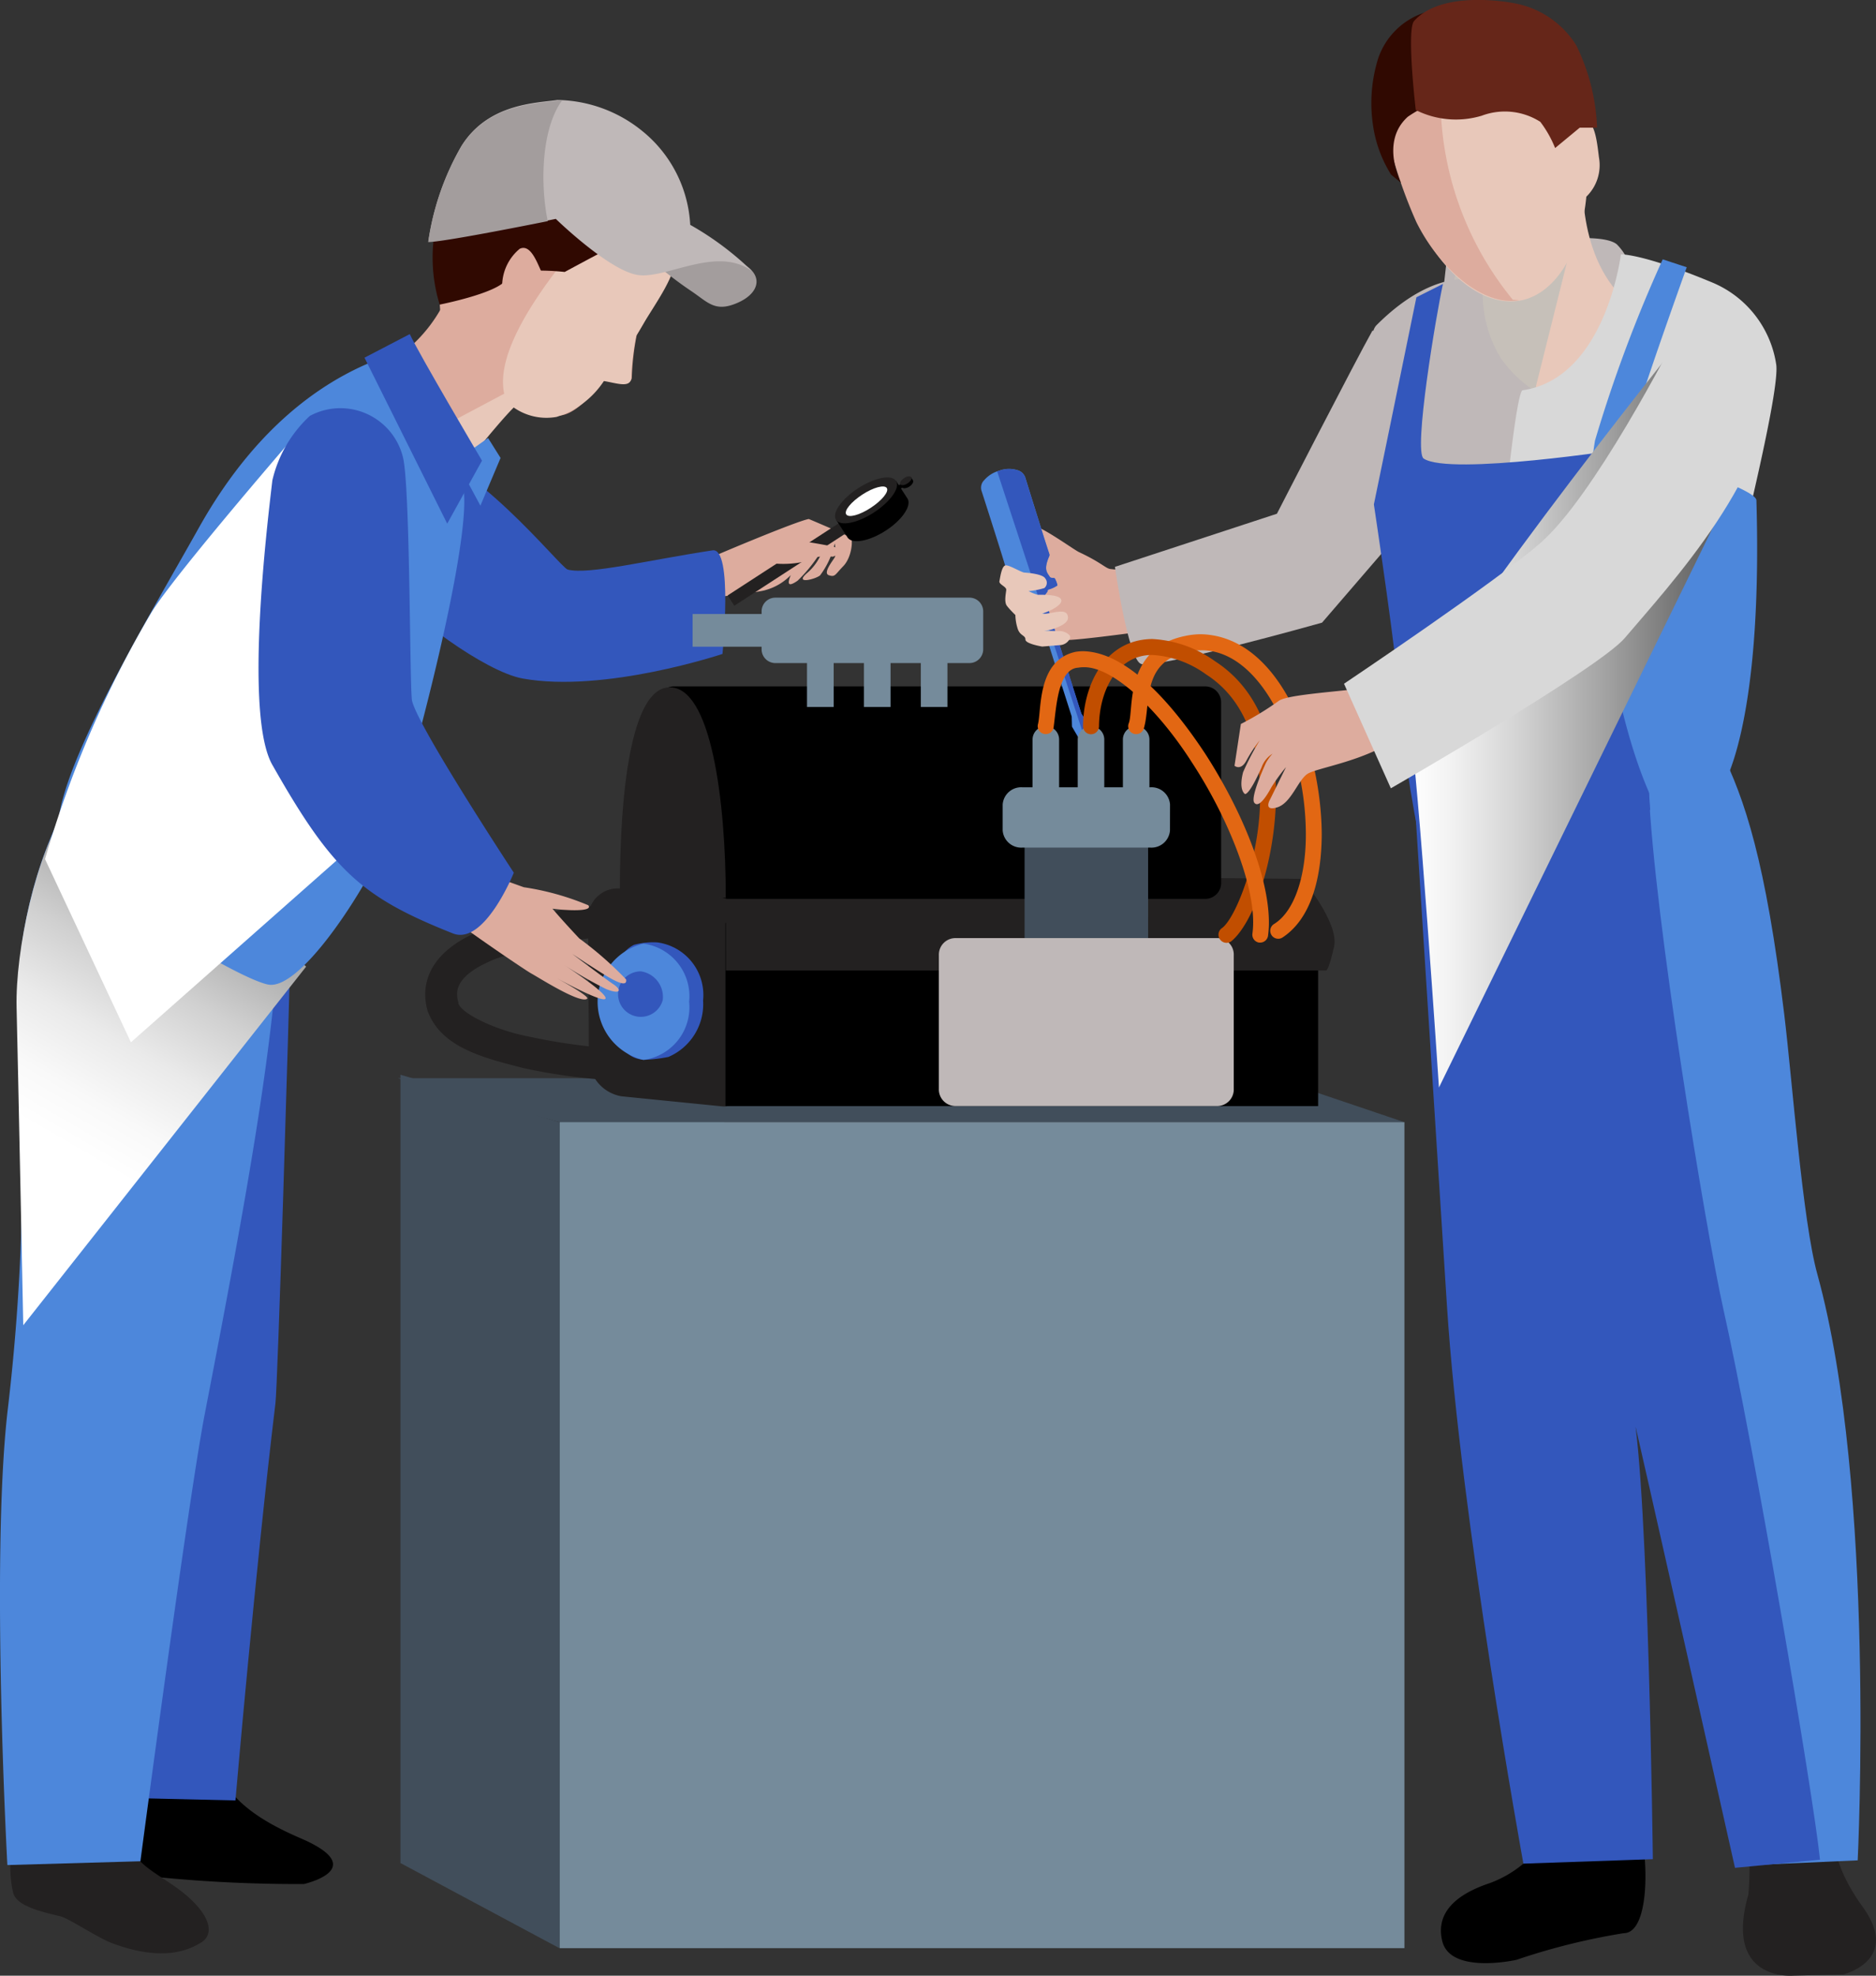 <svg xmlns="http://www.w3.org/2000/svg" xmlns:xlink="http://www.w3.org/1999/xlink" width="79.703" height="83.931" viewBox="0 0 79.703 83.931">
  <rect x="0" y="0" width="79.703" height="83.931" fill="#333333" stroke="none"/>
  <defs>
    <linearGradient id="linear-gradient" x1="0.371" y1="0.717" x2="0.756" y2="-0.47" gradientUnits="objectBoundingBox">
      <stop offset="0" stop-color="#fff"/>
      <stop offset="0.088" stop-color="#f9f9f9"/>
      <stop offset="0.199" stop-color="#eaeaea"/>
      <stop offset="0.321" stop-color="#d0d0d0"/>
      <stop offset="0.452" stop-color="#acacac"/>
      <stop offset="0.589" stop-color="#7f7f7f"/>
      <stop offset="0.665" stop-color="#636363"/>
    </linearGradient>
    <linearGradient id="linear-gradient-2" x1="3.326" y1="4.478" x2="4.6" y2="3.891" gradientUnits="objectBoundingBox">
      <stop offset="0" stop-color="#fff"/>
      <stop offset="0.068" stop-color="#f3f3f3"/>
      <stop offset="0.189" stop-color="#d4d4d4"/>
      <stop offset="0.35" stop-color="#a1a1a1"/>
      <stop offset="0.522" stop-color="#646464"/>
    </linearGradient>
    <linearGradient id="linear-gradient-3" x1="-0.568" y1="-4.919" x2="0.653" y2="-4.919" gradientUnits="objectBoundingBox">
      <stop offset="0" stop-color="#fff"/>
      <stop offset="0.643" stop-color="#c6c0b9"/>
    </linearGradient>
    <linearGradient id="linear-gradient-4" y1="0.5" x2="1" y2="0.5" gradientUnits="objectBoundingBox">
      <stop offset="0" stop-color="#fff"/>
      <stop offset="0.112" stop-color="#f3f3f3"/>
      <stop offset="0.312" stop-color="#d4d4d4"/>
      <stop offset="0.578" stop-color="#a1a1a1"/>
      <stop offset="0.863" stop-color="#646464"/>
    </linearGradient>
  </defs>
  <g id="Group_5202" data-name="Group 5202" transform="translate(-30.314 -224.525)">
    <g id="Group_5175" data-name="Group 5175" transform="translate(59.711 244.759)">
      <path id="Path_15506" data-name="Path 15506" d="M58.544,247.258c.348-.177,4.09-1.753,4.6-1.834,0,0,1.66.7,1.776.791s.046.843-.311,1.211-.343.473-.61.388.139-.583.239-.749.005-.6.005-.6a3.5,3.5,0,0,1-.621,1.354c-.2.169-1.139.4-.537-.112a2.221,2.221,0,0,0,.683-1.077,6.468,6.468,0,0,1-1.1,1.415c-.433.3-.449.122-.265-.3a10.568,10.568,0,0,1,.581-1.074,2.359,2.359,0,0,1-1.672,1.77c-.289.112-3.13.422-3.13.422Z" transform="translate(-58.178 -243.61)" fill="#ddac9e"/>
      <g id="Group_5174" data-name="Group 5174" transform="translate(1.517)">
        <rect id="Rectangle_563" data-name="Rectangle 563" width="5.9" height="0.522" transform="translate(0 5.061) rotate(-32.994)" fill="#232121"/>
        <g id="Group_5173" data-name="Group 5173" transform="translate(4.561)">
          <path id="Path_15507" data-name="Path 15507" d="M66.531,243.889l.5.772,0,0c.154.307-.255.9-.94,1.342s-1.387.577-1.606.311h0l-.5-.772Z" transform="translate(-63.937 -243.694)"/>
          <g id="Group_5171" data-name="Group 5171" transform="translate(2.628)">
            <rect id="Rectangle_564" data-name="Rectangle 564" width="0.287" height="0.161" transform="translate(0 0.439) rotate(-33.178)"/>
            <g id="Group_5170" data-name="Group 5170" transform="translate(0.136)">
              <path id="Path_15508" data-name="Path 15508" d="M66.56,244.026l.1-.066a.469.469,0,0,1,.117-.1.476.476,0,0,1,.138-.064l.1-.065.089.137h0c.044.066-.024.19-.151.272s-.269.095-.311.028l-.024-.041h0Z" transform="translate(-66.558 -243.703)"/>
              <path id="Path_15509" data-name="Path 15509" d="M66.57,244.043c.039.064.177.047.307-.037s.2-.2.155-.263-.177-.046-.3.036S66.529,243.98,66.57,244.043Z" transform="translate(-66.558 -243.705)" fill="#232121"/>
            </g>
          </g>
          <g id="Group_5172" data-name="Group 5172" transform="translate(0 0.047)">
            <path id="Path_15510" data-name="Path 15510" d="M63.982,245.553c.184.284.906.145,1.611-.314s1.127-1.058.94-1.342-.905-.145-1.611.312S63.8,245.269,63.982,245.553Z" transform="translate(-63.939 -243.749)" fill="#232121"/>
            <path id="Path_15511" data-name="Path 15511" d="M64.392,245.3c.1.157.569.032,1.044-.28s.782-.687.68-.84-.568-.029-1.044.282S64.292,245.144,64.392,245.3Z" transform="translate(-63.915 -243.729)" fill="#fff"/>
          </g>
        </g>
      </g>
      <path id="Path_15512" data-name="Path 15512" d="M60.433,247.013a4.2,4.2,0,0,0,2.309.2,2.165,2.165,0,0,1,1.236-.234c.175.055.592-.344-.006-.439a24.623,24.623,0,0,0-2.734-.388C60.424,246.136,60.433,247.013,60.433,247.013Z" transform="translate(-58.054 -243.57)" fill="#ddac9e"/>
    </g>
    <path id="Path_15513" data-name="Path 15513" d="M46.727,242.5c2.768.243,6.625,5.157,6.942,5.236.9.225,3.392-.4,6.15-.818.881-.135.423,4.4.423,4.4s-5.007,1.675-8.492,1.044c-1.609-.292-4.9-2.746-5.644-3.84C44.26,245.818,42.847,242.153,46.727,242.5Z" transform="translate(0.767 0.987)" fill="#3357bc"/>
    <g id="Group_5180" data-name="Group 5180" transform="translate(45.951 228.755)">
      <g id="Group_5177" data-name="Group 5177" transform="translate(0 0.559)">
        <path id="Path_15514" data-name="Path 15514" d="M48.641,236.122a6.282,6.282,0,0,1-2.192,2.883l-1.312.8,3.63,3.671s1.05-2.026,2.136-2.431S48.641,236.122,48.641,236.122Z" transform="translate(-45.136 -228.676)" fill="#ddac9e"/>
        <path id="Path_15515" data-name="Path 15515" d="M57.679,234.1c-.17-2.826-5.78-6.4-7.946-2.665-3.955,6.793.162,9.559.162,9.559,1.532.572,1.847.895,3.119.9.621.005,1.274-.618,2.013-1.521.519.087,1.069.291,1.155-.072a11.176,11.176,0,0,1,.209-1.834A8.155,8.155,0,0,0,57.679,234.1Z" transform="translate(-44.978 -229.022)" fill="#ddac9e"/>
        <g id="Group_5176" data-name="Group 5176" transform="translate(2.397 4.236)">
          <path id="Path_15516" data-name="Path 15516" d="M51.2,241.366a2.424,2.424,0,0,0,1.82.4,3.751,3.751,0,0,0,2.01-1.524c.521.085,1.072.292,1.154-.071a11.265,11.265,0,0,1,.212-1.834c.866-1.533,1.83-2.593,1.743-3.921-.009-.142-.491-.73-.525-.874l-2.543-.462c-2.936,3.27-4.65,5.959-4.276,7.7l-3.387,1.8,1.169,1.918S50.406,242.157,51.2,241.366Z" transform="translate(-47.408 -233.08)" fill="#e8c8ba"/>
        </g>
        <path id="Path_15517" data-name="Path 15517" d="M51.086,229.6a3.327,3.327,0,0,1,3.667.019c1.769.915,2.814,1.762,3.354,3.567a1.37,1.37,0,0,1-.468,1.469s-.814-1.156-1.3-1.259-.105.9-1.072,1.409c-.813.424-1.921,1.024-1.921,1.024s-2.148-.258-2.487.319-2.824,1.067-2.824,1.067a6.8,6.8,0,0,1-.014-3.951C48.944,229.764,50.891,229.716,51.086,229.6Z" transform="translate(-44.992 -229.064)" fill="#300901"/>
        <path id="Path_15518" data-name="Path 15518" d="M52.284,235.68c-.214-.387-.491-1.375-1-1.135a2.058,2.058,0,0,0-.54,2.487C51.3,237.838,52.284,235.68,52.284,235.68Z" transform="translate(-44.84 -228.765)" fill="#ddac9e"/>
      </g>
      <g id="Group_5178" data-name="Group 5178" transform="translate(2.565)">
        <path id="Path_15519" data-name="Path 15519" d="M60.329,235.11c1.025.484.868,1.292-.1,1.716s-1.259-.022-1.988-.507a15.205,15.205,0,0,1-1.993-1.6Z" transform="translate(-47.09 -228.194)" fill="#a39d9d"/>
        <path id="Path_15520" data-name="Path 15520" d="M47.567,234.559c.762-.012,5.412-.955,5.412-.955s2.316,2.255,3.535,2.39,3.319-1.253,4.8-.174a12.753,12.753,0,0,0-2.624-1.963,5.5,5.5,0,0,0-2.04-3.988,5.849,5.849,0,0,0-3.611-1.317c-.855.133-2.923.13-4.059,1.941A11.342,11.342,0,0,0,47.567,234.559Z" transform="translate(-47.567 -228.535)" fill="#bfb8b8"/>
      </g>
      <g id="Group_5179" data-name="Group 5179" transform="translate(2.554 0.039)">
        <path id="Path_15521" data-name="Path 15521" d="M48.965,230.522a11.32,11.32,0,0,0-1.408,4.065c.64-.008,4.018-.676,5.081-.889-.341-1.652-.247-3.97.608-5.125a1.519,1.519,0,0,0-.223.008C52.171,228.712,50.1,228.708,48.965,230.522Z" transform="translate(-47.557 -228.572)" fill="#a39d9d"/>
      </g>
    </g>
    <path id="Path_15522" data-name="Path 15522" d="M35.248,293.926c.38,1.066.107,2.2-.044,3.637s-.48,2.514.959,2.844a60.845,60.845,0,0,0,6.8.354s2.866-.646-.121-1.937c-2.319-1-4.036-2.26-3.836-4.979C39.04,293.309,35.248,293.926,35.248,293.926Z" transform="translate(0.261 3.801)"/>
    <path id="Path_15523" data-name="Path 15523" d="M42.5,261.315c-.126,5.3-.583,20.04-.676,20.794-.857,7.1-1.7,16.878-1.7,16.878l-4.366-.1s-1.71-12.235-.133-17.317c.476-1.545-1.8-16.685-1.8-16.685Z" transform="translate(0.193 2.023)" fill="#3357bc"/>
    <path id="Path_15524" data-name="Path 15524" d="M31.249,296.554c-.133,1.193-.784,2.8-.4,4.437.132.569,1.17.808,2.017,1.011.35.084,1.567.907,2.19,1.14,2.27.848,3.361.223,3.784-.032s.559-.884-.456-1.846c-.868-.82-2.112-1.273-2.451-2.048a11.092,11.092,0,0,1-.16-3.188Z" transform="translate(0.023 3.933)" fill="#232121"/>
    <g id="Group_5181" data-name="Group 5181" transform="translate(30.314 258.706)">
      <path id="Path_15525" data-name="Path 15525" d="M42.251,260.643c-.127,5.294-1.131,11.3-3.228,22.118-.7,3.588-2.744,19.051-2.744,19.051l-5.652.161s-.706-12.876,0-19.213a90.109,90.109,0,0,0,.459-16.435,18.843,18.843,0,0,1,2.02-9.4Z" transform="translate(-30.314 -256.924)" fill="#4d87db"/>
    </g>
    <path id="Path_15526" data-name="Path 15526" d="M43.283,263.812,31.265,279.046S31.042,268,30.982,265.56s.83-6.593,2.145-8.463S43.283,263.812,43.283,263.812Z" transform="translate(0.037 1.777)" fill="url(#linear-gradient)" style="mix-blend-mode: multiply;isolation: isolate"/>
    <path id="Path_15527" data-name="Path 15527" d="M50.039,242.162l.532.847-.857,2.027-1.029-1.915Z" transform="translate(1.01 0.97)" fill="#4d87db"/>
    <path id="Path_15528" data-name="Path 15528" d="M47.259,238.68c-2.586.726-5.924,2.655-8.638,7.511-2.14,3.829-6.443,10.912-5.932,13.188.347,1.54,7.443,5.91,8.889,6.192s4.449-4.51,5.211-6.553,3.6-12.673,3.053-14.683A35.388,35.388,0,0,0,47.259,238.68Z" transform="translate(0.128 0.779)" fill="#4d87db"/>
    <path id="Path_15529" data-name="Path 15529" d="M46.917,237.978c.381.83,3.068,5.376,3.068,5.376l-1.478,2.677-3.514-7.051Z" transform="translate(0.807 0.74)" fill="#3357bc"/>
    <path id="Path_15530" data-name="Path 15530" d="M45.476,259.279l-9.7,8.576-3.649-7.782a45.069,45.069,0,0,1,4.5-10.442c.9-1.529,6.375-7.843,6.375-7.843Z" transform="translate(0.1 0.949)" fill="url(#linear-gradient-2)" style="mix-blend-mode: multiply;isolation: isolate"/>
    <path id="Path_15531" data-name="Path 15531" d="M77.877,247.433a8.5,8.5,0,0,1-2.625.1c-.208-.012-.364-.258-1.357-.723-.235-.111-1.931-1.343-1.925-1.029s-.44,1.426-.2,1.405.174.94.491.985c.244.035-2.1.283-.238,2.324.154.167,1.055.03,1.143.05.384.089,4.842-.555,4.842-.555Z" transform="translate(2.254 1.166)" fill="#ddac9e"/>
    <path id="Path_15532" data-name="Path 15532" d="M86.159,237.83c-.733,1.3-4.063,7.787-4.063,7.787l-6.883,2.257s.554,3.886,1.1,4.119c.592.253,7.7-1.749,7.7-1.749l7-8.125Z" transform="translate(2.469 0.732)" fill="#bfb8b8"/>
    <path id="Path_15533" data-name="Path 15533" d="M88.57,235.206c.233-.424,6.309-1.625,7.25-.825a2.342,2.342,0,0,1,.424,2.709c-.283.471-7.958.658-7.958.658Z" transform="translate(3.189 0.527)" fill="#bfb8b8"/>
    <g id="Group_5183" data-name="Group 5183" transform="translate(92.746 231.819)">
      <path id="Path_15534" data-name="Path 15534" d="M89.912,232.072l-.421,6.73s3.085,4.406,4.739,4.676,2-4.118,1.271-4.929c-2.18-2.447-1.609-7.11-1.609-7.11Z" transform="translate(-89.491 -231.439)" fill="#ddac9e"/>
      <g id="Group_5182" data-name="Group 5182" transform="translate(2.539 0.085)">
        <path id="Path_15535" data-name="Path 15535" d="M96.468,237.275c-2.623-1.779-2.284-5.755-2.284-5.755L91.9,232.2l.382,11.85C93.915,244.264,97.363,237.881,96.468,237.275Z" transform="translate(-91.898 -231.52)" fill="#e8c8ba"/>
      </g>
    </g>
    <g id="Group_5184" data-name="Group 5184" transform="translate(90.66 231.796)" style="mix-blend-mode: multiply;isolation: isolate">
      <path id="Path_15536" data-name="Path 15536" d="M89.211,231.853c-.513-.857,3.944-.293,5.3.348l-2.594,10.383a23.881,23.881,0,0,1-4.4-1.806C87.8,240.1,90.116,233.353,89.211,231.853Z" transform="translate(-87.514 -231.417)" fill="url(#linear-gradient-3)"/>
    </g>
    <path id="Path_15537" data-name="Path 15537" d="M91.062,239.158a5.287,5.287,0,0,1-.768-3.294s-1.884-.794-4.533,1.855c-.622.62.245,3.873.112,5.079s1.054,1.691,1.322,3.031.239,10.391,1.443,11.975c.81,1.068.611-.371,5.164-.3,0-4.954-.4-13.885-.666-16.565C93.117,240.737,92.121,240.6,91.062,239.158Z" transform="translate(3.037 0.618)" fill="#bfb8b8"/>
    <path id="Path_15538" data-name="Path 15538" d="M89.1,269.809l-5.529-1.869H46.331l6.884,1.869Z" transform="translate(0.881 2.388)" fill="#414e5b"/>
    <path id="Path_15539" data-name="Path 15539" d="M60.306,268.415c-.05.765.031,1.236-.727,1.131l-4.164-.417a1.667,1.667,0,0,1-1.386-1.588L54,261.583a1.254,1.254,0,0,1,1.38-1.278l4.054.335a1.423,1.423,0,0,1,1.294,1.5Z" transform="translate(1.303 1.968)" fill="#232121"/>
    <rect id="Rectangle_565" data-name="Rectangle 565" width="25.18" height="7.786" transform="translate(61.135 263.727)"/>
    <path id="Path_15540" data-name="Path 15540" d="M59.543,259.7l24.487.226s1.58,1.863,1.354,2.879c-.232,1.044-.338,1.013-.338,1.013h-25.5Z" transform="translate(1.608 1.935)" fill="#232121"/>
    <g id="Group_5186" data-name="Group 5186" transform="translate(88.575 224.525)">
      <path id="Path_15541" data-name="Path 15541" d="M94.335,229.5c-.457-2.312-1.271-4.173-4.582-3.56-4.133.765-3.316,3.236-2.85,6.067s2.751,5.567,4.868,5.223c1.61-.268,2.649-2.243,2.849-4.42a1.867,1.867,0,0,0,.536-1.673C95.044,230.211,94.949,229.46,94.335,229.5Z" transform="translate(-85.485 -224.454)" fill="#e8c8ba"/>
      <g id="Group_5185" data-name="Group 5185" transform="translate(0.674 1.808)">
        <path id="Path_15542" data-name="Path 15542" d="M87.416,233.865c.947,1.912,2.783,3.581,4.346,3.324.073-.012-.246-.023-.246-.023A13.513,13.513,0,0,1,88.65,226.24c-2.238.745-2.72,2.3-2.371,4.36A20.56,20.56,0,0,0,87.416,233.865Z" transform="translate(-86.177 -226.239)" fill="#ddac9e"/>
      </g>
      <path id="Path_15543" data-name="Path 15543" d="M89.417,224.96a3.091,3.091,0,0,0-3.589,2.032,6.37,6.37,0,0,0-.219,2.831,5.389,5.389,0,0,0,.768,2.1l.425.35s-.91-1.732.287-2.807a5.9,5.9,0,0,1,3.007-1.027Z" transform="translate(-85.538 -224.506)" fill="#300901"/>
      <path id="Path_15544" data-name="Path 15544" d="M87.339,229.2a3.807,3.807,0,0,0,2.807.239,2.8,2.8,0,0,1,2.483.261,4.757,4.757,0,0,1,.63,1.114l1.046-.865.737,0a8.692,8.692,0,0,0-.88-3.491,3.93,3.93,0,0,0-2.621-1.792c-.62-.121-3.169-.484-4.273.752C86.938,225.793,87.339,229.2,87.339,229.2Z" transform="translate(-85.45 -224.525)" fill="#662619"/>
    </g>
    <path id="Path_15545" data-name="Path 15545" d="M102.652,304.441l2.114-.05s2.459-.589.836-2.854c-1.212-1.689-1.019-2.321-1.672-3.639-.392-.8-3.333-.307-3.333-.307a13.515,13.515,0,0,1,.137,3.407C99.667,304.728,102.652,304.441,102.652,304.441Z" transform="translate(3.86 4.01)" fill="#232121"/>
    <path id="Path_15546" data-name="Path 15546" d="M100.042,254.73c1.031,2.067,1.92,4.737,2.707,11.228.348,2.87.774,8.747,1.406,11.036,2.506,9.077,1.714,24.9,1.714,24.9l-4.818.216c-4.516-22.83-4.716-23.048-4.341-21.554-.36-1.447-2.889-11.744-2.889-11.744L91.578,255.8Z" transform="translate(3.37 1.661)" fill="#4d87db"/>
    <path id="Path_15547" data-name="Path 15547" d="M93.319,297.53a4.819,4.819,0,0,1-2.894,2.983c-1.067.354-2.38,1.057-2.025,2.476s3.149.787,3.149.787a27.9,27.9,0,0,1,4.558-1.133c1.066,0,1.066-2.958.71-4.378S93.319,297.53,93.319,297.53Z" transform="translate(3.192 4.006)"/>
    <g id="Group_5187" data-name="Group 5187" transform="translate(90.207 255.262)">
      <path id="Path_15548" data-name="Path 15548" d="M88.665,278.374c.577,9.039,3.249,23.719,3.249,23.719l5.5-.19s-.184-15.622-.848-19.128c-.62-3.281-2.152-10.093-2.152-10.093s1.628,8.221,1.99,9.666,4.5,19.923,4.5,19.923l3.612-.344c-.275-2.74-2.836-17.745-4.1-23.365-.737-3.284-2.951-16.692-3.177-22.106L87.085,253.66S88.434,274.751,88.665,278.374Z" transform="translate(-87.085 -253.66)" fill="#3357bc"/>
    </g>
    <path id="Path_15549" data-name="Path 15549" d="M95.886,234.768s.909-.044,3.893,1.2a4.5,4.5,0,0,1,2.709,3.5c.133,1.2-1.484,7.562-1.753,8.9s-2.412,5.7-2.238,8.092c.1,1.337-5.788.927-8.309.952,0-4.955,1.129-16.815,1.522-16.871C95.244,240.032,95.886,234.768,95.886,234.768Z" transform="translate(3.293 0.563)" fill="#d8d8d8"/>
    <path id="Path_15550" data-name="Path 15550" d="M88.576,235.958c-.294,1.328-1.262,7.124-.82,7.419,1.112.742,8.556-.413,8.556-.413l1.069,15.344s-9.71.5-9.709,1.236c0,1.1-.96-4.745-.96-5.927s-1.071-8.293-1.071-8.293,1.257-6.094,1.807-8.8Z" transform="translate(3.043 0.629)" fill="#3357bc"/>
    <path id="Path_15551" data-name="Path 15551" d="M97.433,234.969a59.182,59.182,0,0,0-2.877,7.7,15.517,15.517,0,0,0-.2,2.088s.456,8.442,2.6,13.088c.415.9,2.936-.338,2.936-.338s1.809-2.411,1.522-12.3c-.018-.59-5.36-2.063-5.36-2.652s2.4-7.251,2.4-7.251Z" transform="translate(3.522 0.574)" fill="#4d87db"/>
    <g id="Group_5188" data-name="Group 5188" transform="translate(47.326 270.182)">
      <path id="Path_15552" data-name="Path 15552" d="M60.206,304.9H53.182l-6.742-3.611V267.8l6.742,2.015h7.024Z" transform="translate(-46.439 -267.802)" fill="#414e5b"/>
      <rect id="Rectangle_566" data-name="Rectangle 566" width="35.886" height="35.088" transform="translate(6.77 2.015)" fill="#758b9b"/>
    </g>
    <g id="Group_5189" data-name="Group 5189" transform="translate(56.65 253.684)">
      <path id="Path_15553" data-name="Path 15553" d="M80.737,260.514a.676.676,0,0,1-.676.677h-20.3c-.373,0-2.948-1.444-2.948-1.821v-6.53a.677.677,0,0,1,.677-.676h22.57a.676.676,0,0,1,.676.676Z" transform="translate(-55.192 -252.164)"/>
      <path id="Path_15554" data-name="Path 15554" d="M59.776,261.146c0-4.113-.62-9.042-2.43-8.943-1.6.089-2.069,4.491-2.069,8.6Z" transform="translate(-55.277 -252.162)" fill="#232121"/>
    </g>
    <g id="Group_5190" data-name="Group 5190" transform="translate(55.703 264.556)">
      <path id="Path_15555" data-name="Path 15555" d="M58.83,264.938a2.437,2.437,0,0,1-1.473,2.4,6.566,6.566,0,0,1-.967.121c-1.074,0-1.45-1.155-1.45-2.519,0-1.054.229-2.014.962-2.367a3.1,3.1,0,0,1,.983-.1A2.254,2.254,0,0,1,58.83,264.938Z" transform="translate(-54.348 -262.469)" fill="#3357bc"/>
      <path id="Path_15556" data-name="Path 15556" d="M58.268,264.991a2.256,2.256,0,0,1-1.945,2.472,2.542,2.542,0,0,1,0-4.941A2.254,2.254,0,0,1,58.268,264.991Z" transform="translate(-54.379 -262.466)" fill="#4d87db"/>
      <path id="Path_15557" data-name="Path 15557" d="M57.1,264.859a.966.966,0,1,1-.92-1.22A1.1,1.1,0,0,1,57.1,264.859Z" transform="translate(-54.332 -262.405)" fill="#3357bc"/>
    </g>
    <g id="Group_5196" data-name="Group 5196" transform="translate(59.739 249.914)">
      <g id="Group_5191" data-name="Group 5191" transform="translate(4.861 2.072)">
        <rect id="Rectangle_567" data-name="Rectangle 567" width="1.133" height="2.572" fill="#758b9b"/>
        <rect id="Rectangle_568" data-name="Rectangle 568" width="1.131" height="2.572" transform="translate(2.419)" fill="#758b9b"/>
        <rect id="Rectangle_569" data-name="Rectangle 569" width="1.131" height="2.572" transform="translate(4.836)" fill="#758b9b"/>
      </g>
      <g id="Group_5195" data-name="Group 5195">
        <g id="Group_5194" data-name="Group 5194">
          <g id="Group_5192" data-name="Group 5192" transform="translate(2.932)">
            <path id="Rectangle_570" data-name="Rectangle 570" d="M.584,0H8.831a.584.584,0,0,1,.584.584v1.61a.585.585,0,0,1-.585.585H.585A.585.585,0,0,1,0,2.194V.584A.584.584,0,0,1,.584,0Z" fill="#758b9b"/>
          </g>
          <g id="Group_5193" data-name="Group 5193" transform="translate(0 0.695)">
            <rect id="Rectangle_571" data-name="Rectangle 571" width="4.938" height="1.389" fill="#758b9b"/>
          </g>
        </g>
      </g>
    </g>
    <path id="Path_15558" data-name="Path 15558" d="M54.856,268.381a24.837,24.837,0,0,1-3.248-.482h0c-1.646-.427-3.5-.856-4.071-2.437h0a2.617,2.617,0,0,1-.1-.689h0c.008-1.3,1.041-2.232,2.572-2.8h0a22.918,22.918,0,0,1,6.839-1.088h0a.68.68,0,0,1,.707.647h0a.678.678,0,0,1-.648.7h0a21.688,21.688,0,0,0-6.414,1h0c-1.354.532-1.711,1.077-1.7,1.537h0a1.2,1.2,0,0,0,.05.327h0c-.017.4,1.485,1.186,3.058,1.476h0a23.83,23.83,0,0,0,3.052.456h0a.68.68,0,0,1,.627.724h0a.677.677,0,0,1-.672.628h0l-.052,0Z" transform="translate(0.942 2)" fill="#232121"/>
    <g id="Group_5198" data-name="Group 5198" transform="translate(71.995 244.444)">
      <path id="Path_15559" data-name="Path 15559" d="M71.694,243.75a.5.5,0,0,0-.275-.273.584.584,0,0,0-.068-.021,1.175,1.175,0,0,0-.761.028,1.3,1.3,0,0,0-.634.4.484.484,0,0,0-.06.071.455.455,0,0,0-.055.38s.787,2.443,1.03,3.262c.023.061.044.061.047.065.541.333.477.541.493.74.006.056-.119.119-.138.2a1.031,1.031,0,0,0,.094.285h0a1.137,1.137,0,0,0,.416-.074c.03.025.061.05.062.05a.511.511,0,0,0,.132.047.4.4,0,0,1,.135.121l1.56,4.894.012.43h0l0,0,.3.513.383-.12-.055-.594-.006,0-.227-.353-1.554-4.9c.008,0,0-.121.037-.175a.762.762,0,0,0,.082-.113l0,0h0a.389.389,0,0,1,.022-.075,1.235,1.235,0,0,0,.4-.18v0a1.067,1.067,0,0,0-.109-.294c-.06-.054-.167.009-.222-.08-.106-.169-.272-.293-.016-.874a.154.154,0,0,0,0-.092C72.453,246.2,71.694,243.75,71.694,243.75Z" transform="translate(-69.822 -243.406)" fill="#4d87db"/>
      <g id="Group_5197" data-name="Group 5197" transform="translate(0.689)">
        <path id="Path_15560" data-name="Path 15560" d="M74.279,254.152l-.006,0-.227-.353-1.554-4.9c.008,0,0-.121.037-.175a.762.762,0,0,0,.082-.113l0,0h0a.389.389,0,0,1,.022-.075,1.235,1.235,0,0,0,.4-.18v0a1.067,1.067,0,0,0-.109-.294c-.06-.054-.167.009-.222-.08-.106-.169-.272-.293-.016-.874a.154.154,0,0,0,0-.092c-.271-.811-1.031-3.262-1.031-3.262a.5.5,0,0,0-.275-.273c-.026-.009-.051-.016-.068-.021a1.175,1.175,0,0,0-.761.028c-.027.008-.053.019-.079.027l3.7,11.285.159-.051Z" transform="translate(-70.475 -243.406)" fill="#3357bc"/>
      </g>
    </g>
    <path id="Path_15561" data-name="Path 15561" d="M72.38,250.739l.712-.059a.5.5,0,0,0,.471-.3c.062-.132-.228-.3-.434-.3-.066,0-.687-.017-.687-.017a1.311,1.311,0,0,0,.416-.075c.377-.141.712-.3.591-.6s-.8.007-1.074-.05c.232-.06.909-.359.807-.6s-.931-.19-1-.2a2.266,2.266,0,0,1-.383-.154,3.311,3.311,0,0,0,.67-.13.29.29,0,0,0,.041-.406c-.1-.192-.743-.244-.88-.251s-.6-.3-.788-.309-.25.535-.281.672.3.234.29.369-.1.51.026.677.362.393.362.393a2.048,2.048,0,0,0,.1.589c.1.3.331.268.327.452S72.38,250.739,72.38,250.739Z" transform="translate(2.214 1.253)" fill="#e8c8ba"/>
    <g id="Group_5199" data-name="Group 5199" transform="translate(41.298 241.876)">
      <path id="Path_15562" data-name="Path 15562" d="M55.937,264.229a15.084,15.084,0,0,0-1.989-1.741c-.074-.079-.683-.724-1.14-1.264.7.09,1.747.123,1.521-.146a11.35,11.35,0,0,0-2.737-.765l-3.325-1.193c.723,2.118-.761,1.158.063,2.334.166.234,3.291,2.368,3.589,2.529s2.064,1.292,2.363,1.068c.116-.084-.875-.645-1.282-.869.516.279,2.045,1.083,2.066.848.026-.257-1.773-1.422-1.773-1.422a17.72,17.72,0,0,0,1.788,1.027c.613.25.693.053.316-.2-.306-.2-1.746-1.289-1.746-1.289s.668.448,1.326.857C55.7,264.456,55.985,264.5,55.937,264.229Z" transform="translate(-40.321 -239.973)" fill="#ddac9e"/>
      <path id="Path_15563" data-name="Path 15563" d="M42.907,241.287a5.386,5.386,0,0,0-1.594,2.737c-.231,1.962-1.2,9.99,0,12.091,2.545,4.489,3.78,5.614,7.669,7.158,1.34.532,2.589-2.579,2.589-2.579s-4.235-6.442-4.332-7.357-.07-9.068-.38-10.3A2.737,2.737,0,0,0,42.907,241.287Z" transform="translate(-40.725 -240.971)" fill="#3357bc"/>
    </g>
    <path id="Path_15564" data-name="Path 15564" d="M101.642,242.762,88.327,269.986s-.9-13.6-1.242-15.292,11.736-16.758,11.736-16.758Z" transform="translate(3.122 0.738)" fill="url(#linear-gradient-4)" style="mix-blend-mode: multiply;isolation: isolate"/>
    <g id="Group_5201" data-name="Group 5201" transform="translate(70.205 237.773)">
      <g id="Group_5200" data-name="Group 5200" transform="translate(0 20.199)">
        <path id="Path_15565" data-name="Path 15565" d="M76.823,262.74a.705.705,0,0,1-.677.73H72.252a.706.706,0,0,1-.678-.73v-4.392a.707.707,0,0,1,.678-.733h3.893a.707.707,0,0,1,.677.733Z" transform="translate(-67.935 -256.152)" fill="#414e5b"/>
        <path id="Path_15566" data-name="Path 15566" d="M77.8,258.058a.788.788,0,0,1-.836.73H71.529a.789.789,0,0,1-.837-.73v-1.1a.79.79,0,0,1,.837-.732h5.437a.789.789,0,0,1,.836.732Z" transform="translate(-67.984 -256.228)" fill="#758b9b"/>
        <path id="Path_15567" data-name="Path 15567" d="M80.651,268.7a.705.705,0,0,1-.676.733H68.8a.706.706,0,0,1-.678-.733V263.03a.705.705,0,0,1,.678-.731H79.975a.7.7,0,0,1,.676.731Z" transform="translate(-68.125 -255.894)" fill="#bfb8b8"/>
      </g>
      <path id="Path_15568" data-name="Path 15568" d="M76.661,257.04a.564.564,0,0,1-.562.564h0a.564.564,0,0,1-.565-.564v-2.707a.563.563,0,0,1,.565-.564h0a.563.563,0,0,1,.562.564Z" transform="translate(-67.718 -236.164)" fill="#758b9b"/>
      <path id="Path_15569" data-name="Path 15569" d="M74.843,257.04a.563.563,0,0,1-.563.564h0a.565.565,0,0,1-.565-.564v-2.707a.565.565,0,0,1,.565-.564h0a.563.563,0,0,1,.563.564Z" transform="translate(-67.818 -236.164)" fill="#758b9b"/>
      <path id="Path_15570" data-name="Path 15570" d="M73.024,257.04a.564.564,0,0,1-.563.564h0a.565.565,0,0,1-.565-.564v-2.707a.565.565,0,0,1,.565-.564h0a.563.563,0,0,1,.563.564Z" transform="translate(-67.918 -236.164)" fill="#758b9b"/>
      <path id="Path_15571" data-name="Path 15571" d="M81.835,262.842a.338.338,0,0,1,.107-.468h0c.866-.53,1.359-2.03,1.353-3.823h0a11.99,11.99,0,0,0-1.244-5.275h0c-.8-1.534-1.913-2.537-3.2-2.531h0a2.746,2.746,0,0,0-.552.059h0c-2.026.42-1.569,2.228-1.893,3.278h0v0a.34.34,0,0,1-.433.206h0a.336.336,0,0,1-.206-.433h0c.234-.532-.225-3.177,2.392-3.717h0a3.252,3.252,0,0,1,.691-.075h0c3.341.09,5.094,4.789,5.12,8.484h0c-.007,1.891-.459,3.607-1.668,4.4h0a.332.332,0,0,1-.18.053h0a.339.339,0,0,1-.287-.157Z" transform="translate(-67.706 -236.368)" fill="#e26713"/>
      <path id="Path_15572" data-name="Path 15572" d="M79.75,263.02a.339.339,0,0,1,.068-.475h0c.579-.383,1.663-3.058,1.632-5.655h0c0-2.05-.6-4.046-2.289-5.128h0a4.33,4.33,0,0,0-2.29-.83h0c-1.518,0-2.252,1.551-2.264,3.029h0a.341.341,0,0,1-.34.34h0a.34.34,0,0,1-.338-.34h0c0-1.639.859-3.685,2.941-3.706h0a5,5,0,0,1,2.658.939h0c1.968,1.268,2.6,3.533,2.6,5.7h0c-.028,2.795-.965,5.435-1.9,6.2h0a.335.335,0,0,1-.2.068h0a.339.339,0,0,1-.273-.136Z" transform="translate(-67.806 -236.357)" fill="#c14e00"/>
      <path id="Path_15573" data-name="Path 15573" d="M81.515,263.126a.338.338,0,0,1-.29-.381h0a3.623,3.623,0,0,0,.031-.482h0c.008-1.719-1.1-4.5-2.6-6.789h0c-1.471-2.306-3.388-4.09-4.614-4.047h0a1.281,1.281,0,0,0-.218.019h0c-.871.046-.931,1.72-1.048,2.551h0v0a.336.336,0,0,1-.4.263h0a.336.336,0,0,1-.266-.4h0c.164-.577-.054-2.725,1.6-3.087h0a2.085,2.085,0,0,1,.329-.027h0c1.77.041,3.627,2,5.18,4.355h0c1.536,2.377,2.7,5.182,2.706,7.158h0a4.362,4.362,0,0,1-.037.574h0a.338.338,0,0,1-.334.292h0a.356.356,0,0,1-.046,0Z" transform="translate(-67.906 -236.33)" fill="#e26713"/>
      <path id="Path_15574" data-name="Path 15574" d="M86.892,252c-.978.348-4.566.435-5,.8a12.41,12.41,0,0,1-1.594.97l-.27,1.775s.268.229.506-.223a5.867,5.867,0,0,1,.569-.863,11.161,11.161,0,0,0-.71,1.358c-.2.769.077.925.077.925s.159.109.707-1.127a1.134,1.134,0,0,1,.465-.581,1.935,1.935,0,0,0-.285.4c-.11.246-.651,1.449-.491,1.676s.46-.152.73-.654a7.756,7.756,0,0,1,.62-.854l-.678,1.375s-.3.517.3.336.882-1.155,1.288-1.422,2.489-.543,3.845-1.551C88.078,253.507,86.892,252,86.892,252Z" transform="translate(-67.47 -236.262)" fill="#ddac9e"/>
      <path id="Path_15575" data-name="Path 15575" d="M99.079,237.082c-.9,1.805-4.063,7.841-6.262,9.787-1.829,1.619-8.379,6.011-8.379,6.011l1.99,4.442s8.834-5.077,9.943-6.389c1.862-2.2,6.433-7.082,6.207-11.369C102.458,237.3,99.079,237.082,99.079,237.082Z" transform="translate(-67.228 -237.082)" fill="#d8d8d8"/>
    </g>
  </g>
</svg>
